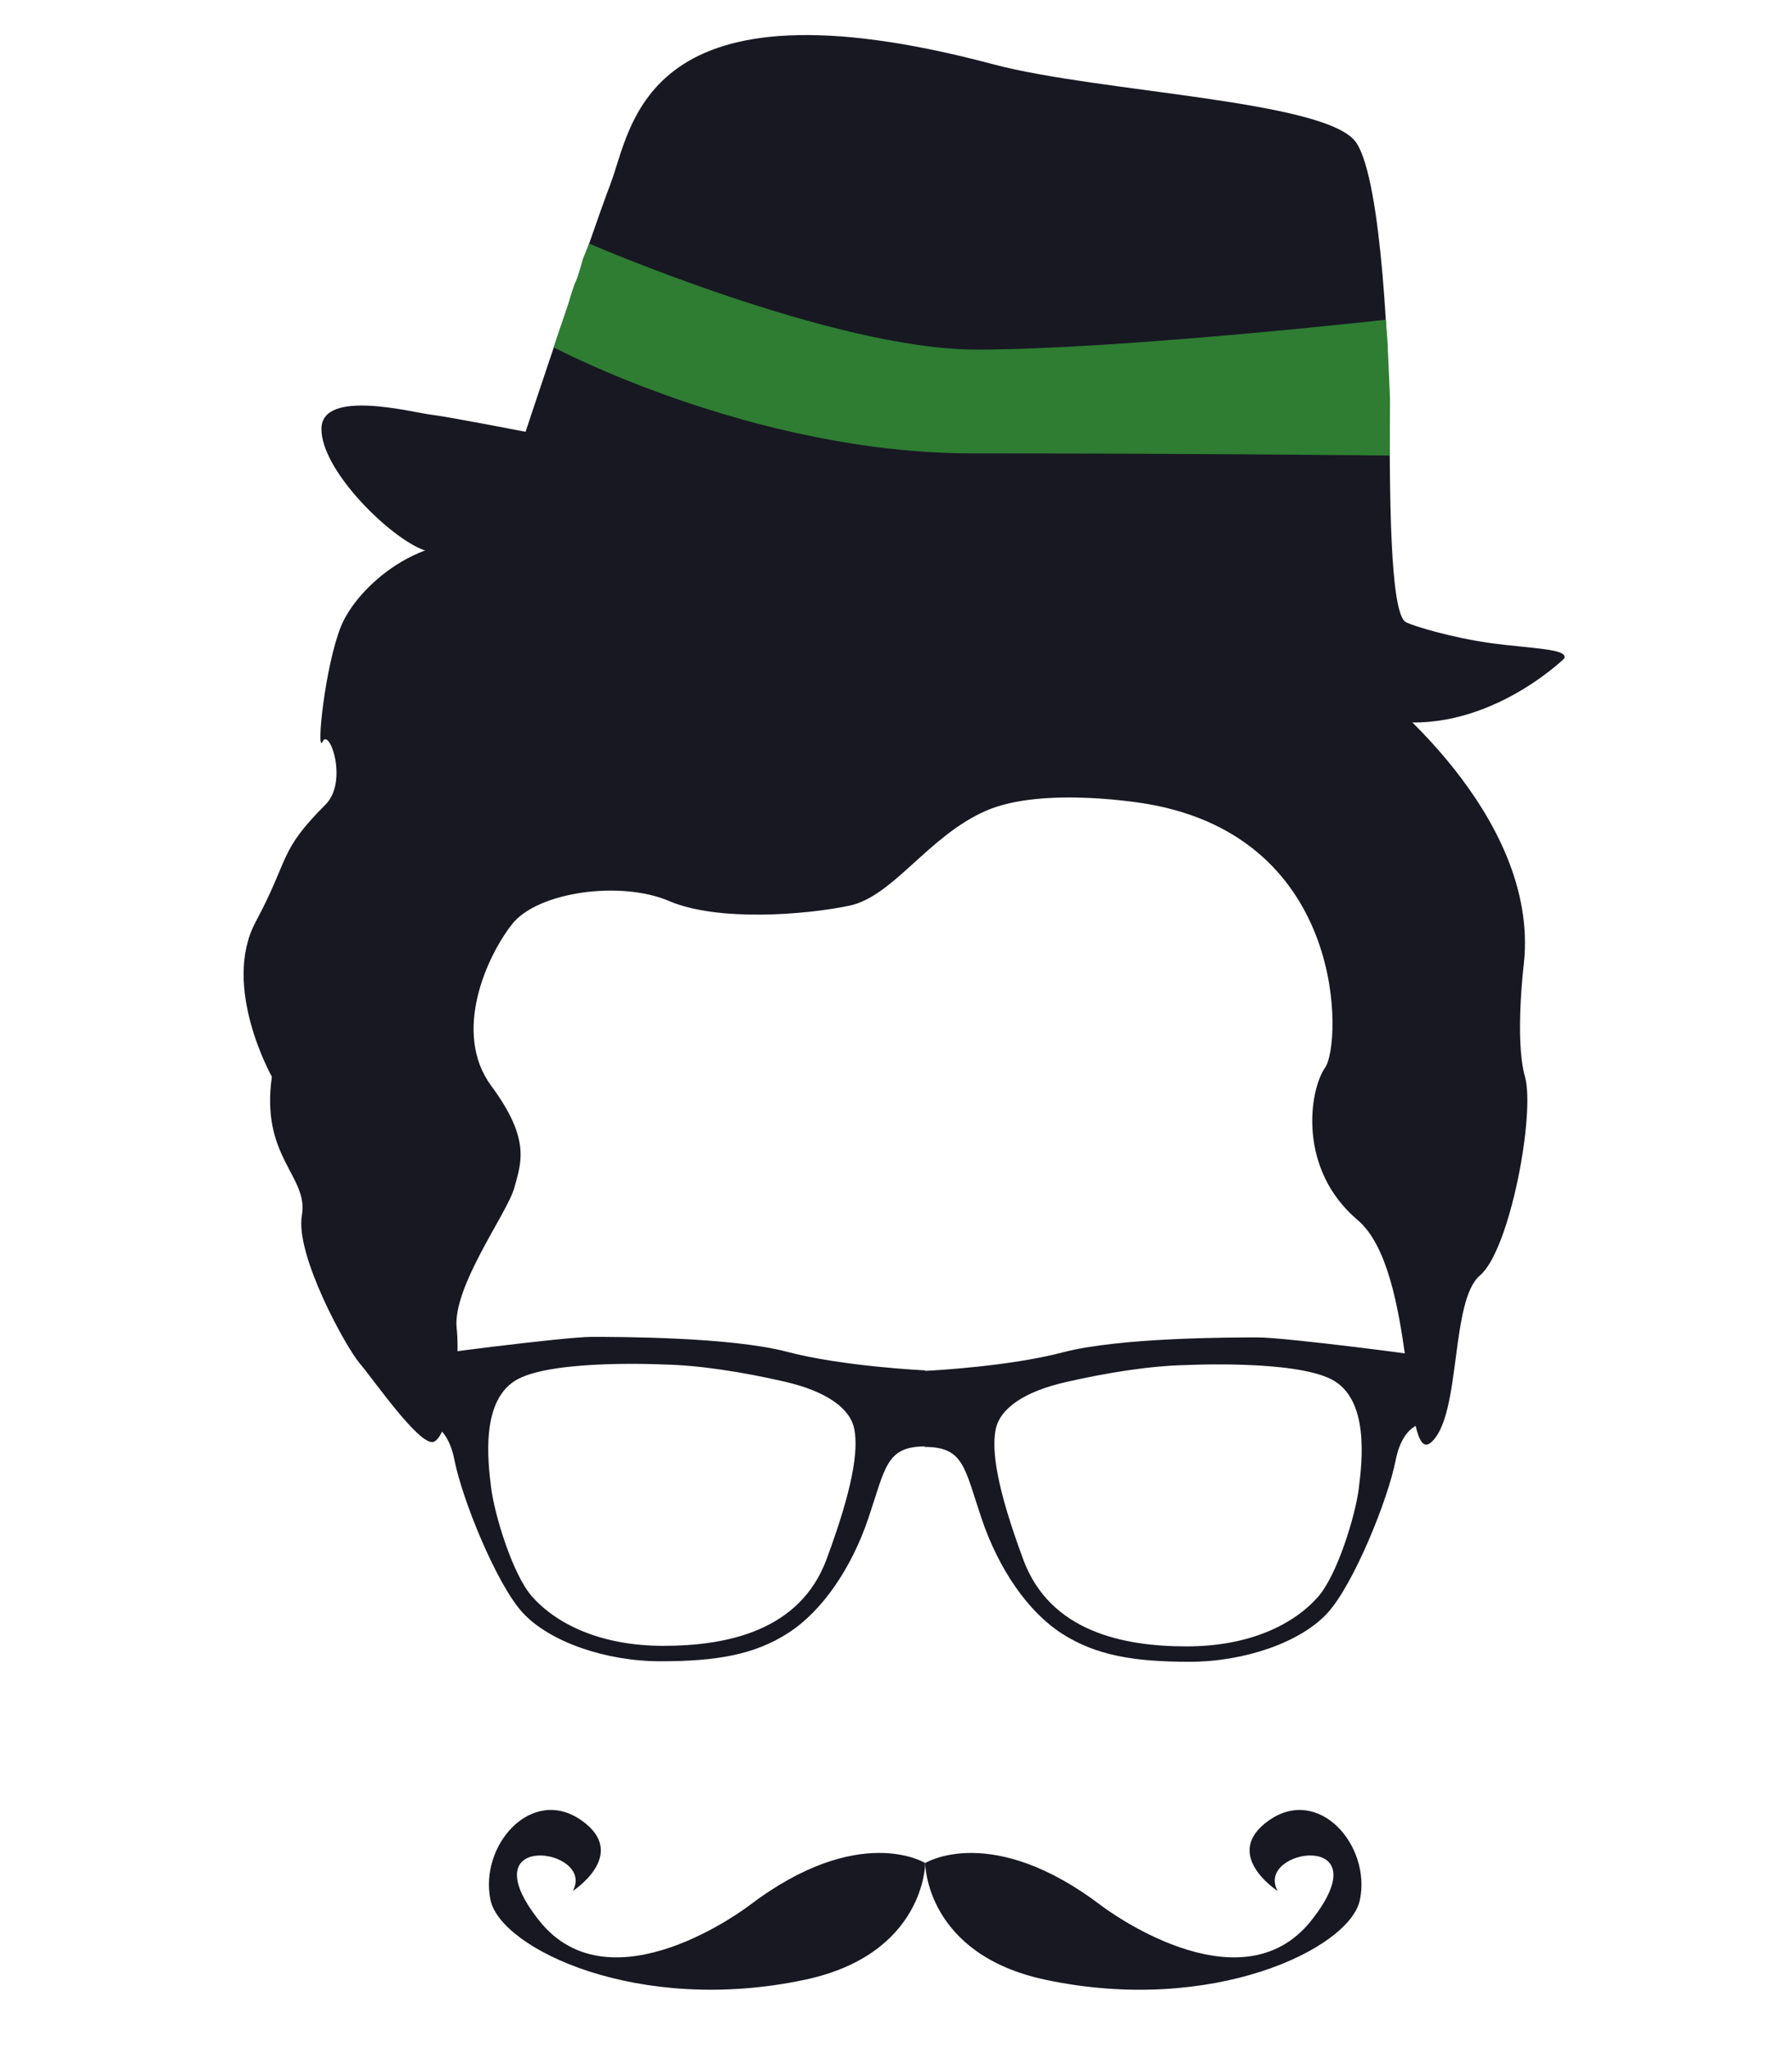 <?xml version="1.0" encoding="UTF-8" standalone="no"?>
<svg
   xmlns:dc="http://purl.org/dc/elements/1.1/"
   xmlns:cc="http://creativecommons.org/ns#"
   xmlns:rdf="http://www.w3.org/1999/02/22-rdf-syntax-ns#"
   xmlns:svg="http://www.w3.org/2000/svg"
   xmlns="http://www.w3.org/2000/svg"
   xmlns:sodipodi="http://sodipodi.sourceforge.net/DTD/sodipodi-0.dtd"
   xmlns:inkscape="http://www.inkscape.org/namespaces/inkscape"
   id="Layer_1"
   data-name="Layer 1"
   viewBox="0 0 87.5 100"
   version="1.1"
   sodipodi:docname="logo_01.svg"
   inkscape:version="1.0.1 (3bc2e813f5, 2020-09-07)">
  <sodipodi:namedview
     pagecolor="#ffffff"
     bordercolor="#666666"
     borderopacity="1"
     objecttolerance="10"
     gridtolerance="10"
     guidetolerance="10"
     inkscape:pageopacity="0"
     inkscape:pageshadow="2"
     inkscape:window-width="1920"
     inkscape:window-height="1044"
     id="namedview17"
     showgrid="false"
     inkscape:zoom="4.195"
     inkscape:cx="75.305614"
     inkscape:cy="50.714818"
     inkscape:window-x="1920"
     inkscape:window-y="0"
     inkscape:window-maximized="1"
     inkscape:current-layer="Layer_1" />
  <defs
     id="defs4">
    <style
       id="style2">.cls-1{fill:#1697f6;}.cls-2{fill:#7bc6ff;}.cls-3{fill:#1867c0;}.cls-4{fill:#aeddff;}</style>
  </defs>
  <title
     id="title6">Artboard 46</title>
  <path
     d="m 76.38,32.135 c 0,0 -3.954,3.871 -8.774,2.995 -3.626,-0.658 -31.431,-5.88 -41.953,-7.553 -1.286,-0.205 -3.95,-0.277 -5.146,-0.809 -1.705,-0.759 -4.844,-3.9 -4.811,-5.858 0.033,-1.959 4.506,-0.77 5.335,-0.675 0.83,0.095 4.631,0.838 4.631,0.838 0,0 3.061,-9.243 4.149,-12.103 1.077,-2.828 1.576,-10.389 18.693,-5.831 5.18,1.379 16.338,1.751 17.723,3.828 1.267,1.896 1.596,10.652 1.621,13.631 0.027,2.978 -0.015,9.336 0.799,9.764 0.389,0.204 2.271,0.759 4.084,1.015 1.98,0.278 3.877,0.271 3.648,0.758"
     style="fill:#181823;fill-opacity:1;fill-rule:nonzero;stroke:none;stroke-width:0.084"
     id="path28-6" />
  <path
     d="m 66.348,72.639 c -0.167,1.324 -1.052,4.229 -1.994,5.294 -1.178,1.334 -3.32,2.414 -6.419,2.414 -3.098,0 -6.667,-0.727 -7.967,-4.229 -1.3,-3.504 -1.55,-5.296 -1.356,-6.334 0.193,-1.038 1.383,-1.869 3.431,-2.336 2.047,-0.466 4.15,-0.799 5.892,-0.831 0,0 5.23,-0.26 7.083,0.701 1.854,0.961 1.495,3.997 1.329,5.321 z m -25.987,3.452 c -1.299,3.503 -4.869,4.229 -7.967,4.229 -3.099,0 -5.241,-1.08 -6.421,-2.414 -0.939,-1.064 -1.824,-3.97 -1.991,-5.294 -0.167,-1.325 -0.527,-4.361 1.327,-5.321 1.855,-0.96 7.084,-0.701 7.084,-0.701 1.742,0.032 3.845,0.363 5.892,0.831 2.049,0.467 3.239,1.298 3.432,2.337 0.192,1.037 -0.056,2.829 -1.357,6.333 z M 61.45,65.268 c -1.271,0 -6.779,0 -9.544,0.727 -2.633,0.692 -6.372,0.889 -6.727,0.906 v -0.023 c 0,0 -3.987,-0.183 -6.753,-0.909 -2.766,-0.727 -8.273,-0.727 -9.544,-0.727 -1.274,0 -8.411,0.908 -8.659,1.012 l 0.36,3.141 c 0,0 1.216,-0.13 1.603,1.841 0.389,1.972 2.062,6.066 3.319,7.448 1.302,1.429 4.042,2.389 6.751,2.389 2.712,0 4.565,-0.312 6.225,-1.376 1.661,-1.065 3.101,-3.165 3.929,-5.632 0.826,-2.452 0.865,-3.468 2.744,-3.478 v 0.025 c 1.904,0 1.938,1.013 2.769,3.479 0.829,2.465 2.268,4.567 3.929,5.631 1.66,1.065 3.513,1.376 6.225,1.376 2.71,0 5.45,-0.96 6.75,-2.389 1.258,-1.381 2.933,-5.476 3.321,-7.448 0.387,-1.972 1.603,-1.842 1.603,-1.842 l 0.36,-3.14 C 69.861,66.177 62.722,65.269 61.45,65.269"
     style="fill:#181823;fill-opacity:1;fill-rule:nonzero;stroke:none;stroke-width:0.093"
     id="path40" />
  <path
     d="m 56.022,39.235 c 0,0 -5.076,-0.902 -7.894,0.339 -2.819,1.241 -4.512,4.173 -6.655,4.625 -2.145,0.45 -6.428,0.788 -8.798,-0.226 -2.369,-1.015 -6.43,-0.452 -7.671,1.128 -1.241,1.579 -2.933,5.3 -1.014,7.895 1.916,2.595 1.467,3.721 1.126,4.962 -0.336,1.241 -3.044,4.851 -2.816,6.88 0.224,2.032 -0.452,5.302 -1.13,5.527 -0.679,0.225 -2.932,-3.044 -3.61,-3.835 -0.674,-0.79 -3.158,-5.299 -2.819,-7.219 0.337,-1.916 -2.029,-2.819 -1.466,-6.767 0,0 -2.481,-4.399 -0.79,-7.557 1.691,-3.158 1.094,-3.405 3.412,-5.725 1.112,-1.113 0.197,-3.748 -0.141,-3.074 -0.338,0.677 0.114,-3.719 0.902,-5.639 0.788,-1.916 3.946,-4.735 7.444,-3.946 0,0 -0.45,-0.453 1.354,-2.03 1.804,-1.581 4.172,-4.852 7.67,-4.625 3.497,0.225 8.571,-3.835 16.13,2.82 0,0 4.962,0.224 5.978,1.805 1.015,1.577 8.462,-0.679 11.729,8.91 0,0 8.235,6.201 7.445,13.535 0,0 -0.458,3.721 0.053,5.525 0.51,1.806 -0.731,8.462 -2.197,9.7 -1.464,1.24 -0.9,6.79 -2.368,8.132 -1.466,1.343 -0.675,-8.357 -3.608,-10.838 -2.934,-2.482 -2.369,-6.316 -1.581,-7.444 0.79,-1.128 1.13,-11.167 -8.684,-12.859"
     style="fill:#181823;fill-opacity:1;fill-rule:nonzero;stroke:none;stroke-width:0.089"
     id="path58" />
  <path
     d="m 36.571,93.001 c 0,0 -6.738,5.163 -10.253,0.717 -3.513,-4.444 2.796,-3.514 1.65,-1.434 0,0 2.772,-1.789 0.43,-3.442 -2.437,-1.722 -5.011,1.222 -4.446,3.888 0.503,2.366 7.21,5.615 15.351,3.885 5.874,-1.249 5.874,-5.695 5.874,-5.695 0,0 -3.227,-2.008 -8.605,2.08"
     style="fill:#181823;fill-opacity:1;fill-rule:nonzero;stroke:none;stroke-width:0.067"
     id="path110" />
  <path
     d="m 61.954,88.842 c -2.342,1.653 0.431,3.442 0.431,3.442 -1.148,-2.08 5.162,-3.011 1.648,1.434 -3.514,4.446 -10.253,-0.717 -10.253,-0.717 -5.377,-4.088 -8.605,-2.08 -8.605,-2.08 0,0 0,4.446 5.873,5.695 8.143,1.73 14.85,-1.519 15.35,-3.885 0.565,-2.667 -2.006,-5.61 -4.445,-3.888"
     style="fill:#181823;fill-opacity:1;fill-rule:nonzero;stroke:none;stroke-width:0.067"
     id="path112" />
  <path
     d="m 67.664,15.604 c 0,0 -13.055,1.457 -20.002,1.457 -6.949,0 -18.898,-5.174 -18.898,-5.174 l -0.304,0.755 -0.261,0.923 -0.139,0.282 -0.176,0.529 -0.143,0.492 -0.707,2.081 c 0,0 9.721,5.177 20.446,5.177 10.725,0 20.382,0.106 20.382,0.106 l 0.009,-2.811 -0.124,-2.786"
     style="fill:#2e7d32;fill-opacity:1;fill-rule:nonzero;stroke:none;stroke-width:0.067"
     id="path22"
     sodipodi:nodetypes="cscccccccsccc" />
</svg>
